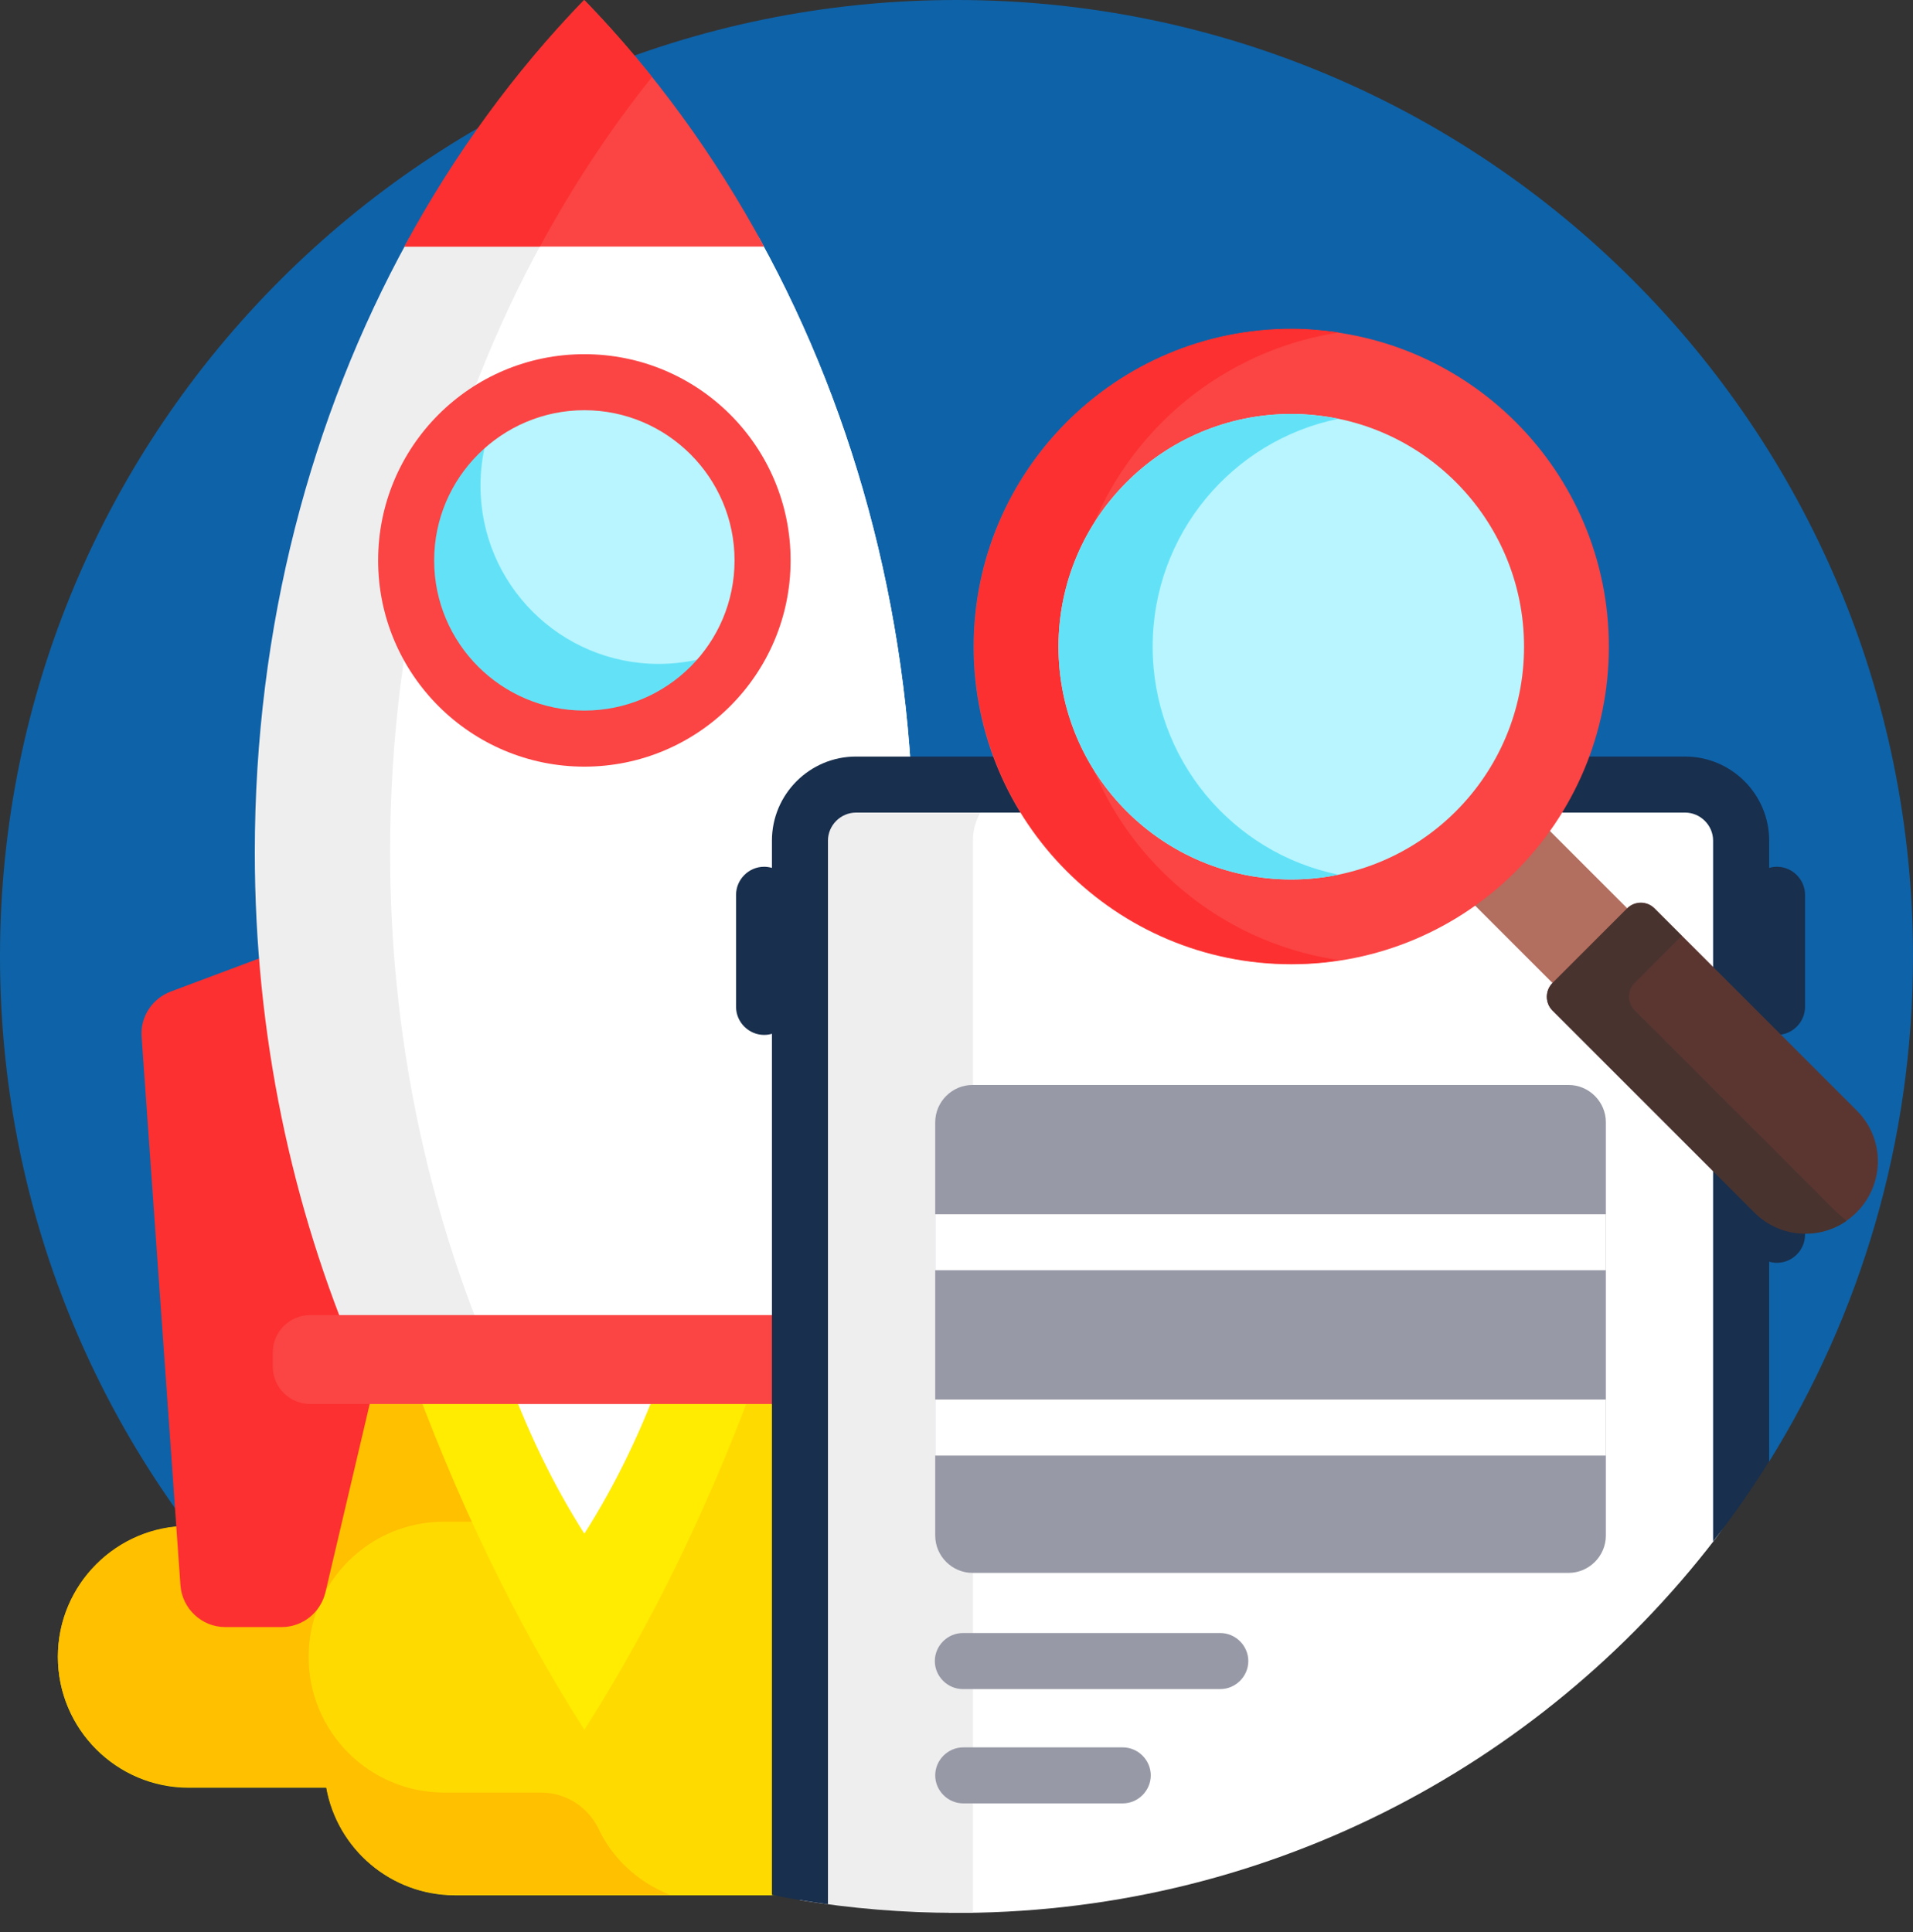 <svg width="100" height="101" viewBox="0 0 100 101" fill="none" xmlns="http://www.w3.org/2000/svg">
<rect x="0" y="0" width="100" height="101" fill="#333333" stroke="none"/>
<path d="M12.773 83.379C4.824 74.531 0 62.832 0 50C0 22.383 22.383 0 50 0C77.617 0 100 22.383 100 50C100 59.688 97.246 68.731 92.481 76.406C92.324 76.641 21.68 69.609 12.773 83.379Z" fill="#0E62A8"/>
<path d="M57.715 79.102C57.715 82.559 55.156 85.41 51.816 85.879C51.836 86.113 51.855 86.367 51.855 86.621C51.855 88.398 51.172 90.019 50.078 91.23C50.137 91.562 50.156 91.894 50.156 92.246C50.156 96.016 47.09 99.082 43.32 99.082H23.789C20.43 99.082 17.637 96.66 17.07 93.457H9.863C6.094 93.457 3.027 90.391 3.027 86.621C3.027 82.852 6.094 79.785 9.863 79.785H10.723C10.703 79.57 10.684 79.336 10.684 79.121C10.684 75.352 13.75 72.285 17.52 72.285H50.879C54.648 72.266 57.715 75.332 57.715 79.102Z" fill="#FFDA00"/>
<path d="M35.039 99.062H23.77C20.41 99.062 17.617 96.641 17.051 93.438H9.863C6.094 93.438 3.027 90.371 3.027 86.602C3.027 82.832 6.094 79.766 9.863 79.766H10.723C10.684 79.277 10.684 78.769 10.742 78.242C11.152 74.805 14.16 72.266 17.617 72.266H28.555C25.918 73.301 25.078 75.859 25.078 78.867C25.078 79.102 25.098 79.336 25.117 79.551H23.203C19.297 79.551 16.133 82.715 16.133 86.621C16.133 90.527 19.297 93.711 23.223 93.711H28.281C29.551 93.711 30.703 94.434 31.27 95.566C32.012 97.168 33.379 98.418 35.039 99.062Z" fill="#FFC000"/>
<path d="M24.883 49.746L17.012 83.242C16.758 84.297 15.82 85.059 14.726 85.059H11.777C10.547 85.059 9.531 84.102 9.434 82.891L7.402 54.199C7.324 53.164 7.949 52.207 8.926 51.836L21.797 47.012C23.535 46.367 25.312 47.93 24.883 49.746Z" fill="#FC3030"/>
<path d="M37.91 11.465C38.672 11.465 39.375 11.875 39.746 12.559C44.824 21.797 47.754 32.773 47.754 44.551C47.754 54.082 45.82 63.086 42.402 71.074H18.672C15.254 63.086 13.32 54.082 13.32 44.551C13.32 32.773 16.25 21.797 21.328 12.559C21.699 11.895 22.402 11.465 23.164 11.465H37.91Z" fill="#EFEEEF"/>
<path d="M47.754 44.551C47.754 54.082 45.82 63.086 42.402 71.074H25.742C22.324 63.086 20.391 54.082 20.391 44.551C20.391 32.773 23.32 21.797 28.398 12.559C28.77 11.895 29.473 11.465 30.234 11.465H37.91C38.672 11.465 39.375 11.875 39.746 12.559C44.824 21.797 47.754 32.773 47.754 44.551Z" fill="white"/>
<path d="M39.863 71.094C37.285 78.301 34.141 84.805 30.547 90.43C26.953 84.805 23.809 78.301 21.23 71.094H39.863Z" fill="#FFEC00"/>
<path d="M34.746 71.445C33.594 74.688 32.168 77.637 30.547 80.176C28.926 77.637 27.5 74.707 26.348 71.445H34.746Z" fill="white"/>
<path d="M39.844 29.297C39.844 34.434 35.684 38.613 30.527 38.613C25.371 38.613 21.211 34.453 21.211 29.297C21.211 24.141 25.371 19.98 30.527 19.98C35.684 19.98 39.844 24.16 39.844 29.297Z" fill="#63E2F7"/>
<path d="M39.844 29.297C39.844 30.859 39.453 32.344 38.77 33.633C37.48 34.316 35.996 34.707 34.434 34.707C29.297 34.707 25.117 30.547 25.117 25.391C25.117 23.828 25.508 22.344 26.191 21.055C27.48 20.371 28.965 19.98 30.527 19.98C35.684 19.98 39.844 24.16 39.844 29.297Z" fill="#B8F5FF"/>
<path d="M46.836 70.703V71.445C46.836 72.519 45.957 73.398 44.883 73.398H16.211C15.137 73.398 14.258 72.519 14.258 71.445V70.703C14.258 69.629 15.137 68.75 16.211 68.75H44.883C45.957 68.75 46.836 69.629 46.836 70.703Z" fill="#FB4444"/>
<path d="M52.832 41.016H88.086C89.707 41.016 91.016 42.324 91.016 43.945V76.465C91.016 77.91 90.547 79.316 89.668 80.449C80.449 92.441 65.918 100.137 49.59 100V44.258C49.59 42.461 51.035 41.016 52.832 41.016Z" fill="white"/>
<path d="M44.746 41.016H53.789C52.168 41.016 50.859 42.324 50.859 43.945V100C50.566 100 50.293 100 50 100C47.207 100 44.473 99.766 41.816 99.336V43.945C41.816 42.324 43.125 41.016 44.746 41.016Z" fill="#EFEEEF"/>
<path d="M92.481 54.043V57.285C92.617 57.246 92.734 57.227 92.891 57.227C93.691 57.227 94.356 57.891 94.356 58.691V64.551C94.356 65.352 93.691 66.016 92.891 66.016C92.754 66.016 92.617 65.996 92.481 65.957V76.387C91.582 77.832 90.606 79.238 89.551 80.586V43.945C89.551 43.145 88.887 42.48 88.086 42.48H44.746C43.945 42.48 43.281 43.145 43.281 43.945V99.551C42.305 99.414 41.309 99.258 40.352 99.062V54.043C40.215 54.082 40.098 54.102 39.941 54.102C39.141 54.102 38.477 53.438 38.477 52.637V46.777C38.477 45.977 39.141 45.312 39.941 45.312C40.078 45.312 40.215 45.332 40.352 45.371V43.945C40.352 41.523 42.324 39.551 44.746 39.551H88.086C90.508 39.551 92.481 41.523 92.481 43.945V45.371C92.617 45.332 92.734 45.312 92.891 45.312C93.691 45.312 94.356 45.977 94.356 46.777V52.637C94.356 53.438 93.691 54.102 92.891 54.102C92.734 54.102 92.598 54.082 92.481 54.043ZM69.336 45.312H63.477C62.676 45.312 62.012 45.977 62.012 46.777C62.012 47.578 62.676 48.242 63.477 48.242H69.336C70.137 48.242 70.801 47.578 70.801 46.777C70.801 45.977 70.156 45.312 69.336 45.312Z" fill="#182F4D"/>
<path d="M21.152 12.891C23.75 8.086 26.914 3.75 30.547 0C34.18 3.75 37.344 8.086 39.941 12.891H21.152Z" fill="#FB4444"/>
<path d="M34.082 4.023C31.895 6.758 29.941 9.727 28.223 12.891H21.133C23.73 8.086 26.895 3.75 30.527 0C31.777 1.27 32.949 2.617 34.082 4.023Z" fill="#FC3030"/>
<path d="M30.547 40.078C24.609 40.078 19.766 35.254 19.766 29.297C19.766 23.34 24.59 18.516 30.547 18.516C36.504 18.516 41.328 23.34 41.328 29.297C41.328 35.254 36.484 40.078 30.547 40.078ZM30.547 21.445C26.23 21.445 22.695 24.961 22.695 29.297C22.695 33.633 26.211 37.148 30.547 37.148C34.883 37.148 38.398 33.633 38.398 29.297C38.398 24.961 34.863 21.445 30.547 21.445Z" fill="#FB4444"/>
<path d="M83.945 58.672V80.273C83.945 81.348 83.066 82.227 81.992 82.227H50.84C49.766 82.227 48.887 81.348 48.887 80.273V58.672C48.887 57.598 49.766 56.719 50.84 56.719H81.992C83.066 56.719 83.945 57.598 83.945 58.672Z" fill="#9799A6"/>
<path d="M65.254 86.836C65.254 87.637 64.59 88.301 63.789 88.301H50.332C49.531 88.301 48.867 87.637 48.867 86.836C48.867 86.035 49.531 85.371 50.332 85.371H63.789C64.59 85.371 65.254 86.035 65.254 86.836ZM58.691 91.348H50.352C49.551 91.348 48.887 92.012 48.887 92.812C48.887 93.613 49.551 94.277 50.352 94.277H58.691C59.492 94.277 60.156 93.613 60.156 92.812C60.156 92.012 59.492 91.348 58.691 91.348Z" fill="#9799A6"/>
<path d="M48.887 73.164H83.945V76.094H48.887V73.164ZM48.887 66.406H83.945V63.477H48.887V66.406Z" fill="white"/>
<path d="M78.027 47.656C77.227 47.656 76.562 48.32 76.562 49.121V51.855C76.562 52.656 77.227 53.32 78.027 53.32C78.828 53.32 79.492 52.656 79.492 51.855V49.121C79.492 48.32 78.848 47.656 78.027 47.656ZM83.887 45.312C83.086 45.312 82.422 45.977 82.422 46.777V51.855C82.422 52.656 83.086 53.32 83.887 53.32C84.688 53.32 85.352 52.656 85.352 51.855V46.777C85.352 45.977 84.707 45.312 83.887 45.312Z" fill="white"/>
<path d="M85.195 47.617L80.879 43.301C79.805 44.805 78.496 46.133 76.973 47.207L81.289 51.523L85.195 47.617Z" fill="#B26E5F"/>
<path d="M97.051 63.379C95.586 64.844 93.184 64.844 91.719 63.379L81.152 52.812C80.762 52.422 80.762 51.777 81.152 51.387L85.059 47.48C85.449 47.09 86.094 47.09 86.484 47.48L97.051 58.047C98.535 59.512 98.535 61.895 97.051 63.379Z" fill="#5B3631"/>
<path d="M96.016 63.379L85.449 52.812C85.059 52.422 85.059 51.777 85.449 51.387L87.91 48.926L86.484 47.5C86.094 47.109 85.449 47.109 85.059 47.5L81.152 51.406C80.762 51.797 80.762 52.441 81.152 52.832L91.719 63.398C93.027 64.707 95.059 64.844 96.523 63.828C96.367 63.672 96.191 63.535 96.016 63.379Z" fill="#49332F"/>
<path d="M67.5 50.41C76.669 50.41 84.102 42.977 84.102 33.809C84.102 24.64 76.669 17.207 67.5 17.207C58.331 17.207 50.898 24.64 50.898 33.809C50.898 42.977 58.331 50.41 67.5 50.41Z" fill="#FB4444"/>
<path d="M55.879 33.809C55.879 25.488 62.012 18.594 70 17.383C69.18 17.266 68.359 17.188 67.519 17.188C58.34 17.188 50.918 24.629 50.918 33.789C50.918 42.949 58.359 50.391 67.519 50.391C68.359 50.391 69.199 50.332 70 50.195C61.992 49.023 55.879 42.148 55.879 33.809Z" fill="#FC3030"/>
<path d="M67.5 45.977C74.22 45.977 79.668 40.529 79.668 33.809C79.668 27.088 74.22 21.641 67.5 21.641C60.78 21.641 55.332 27.088 55.332 33.809C55.332 40.529 60.78 45.977 67.5 45.977Z" fill="#B8F5FF"/>
<path d="M60.254 33.809C60.254 27.93 64.414 23.027 69.961 21.895C69.16 21.738 68.34 21.641 67.5 21.641C60.781 21.641 55.332 27.09 55.332 33.809C55.332 40.527 60.781 45.977 67.5 45.977C68.34 45.977 69.16 45.898 69.961 45.723C64.414 44.59 60.254 39.688 60.254 33.809Z" fill="#63E2F7"/>
</svg>
